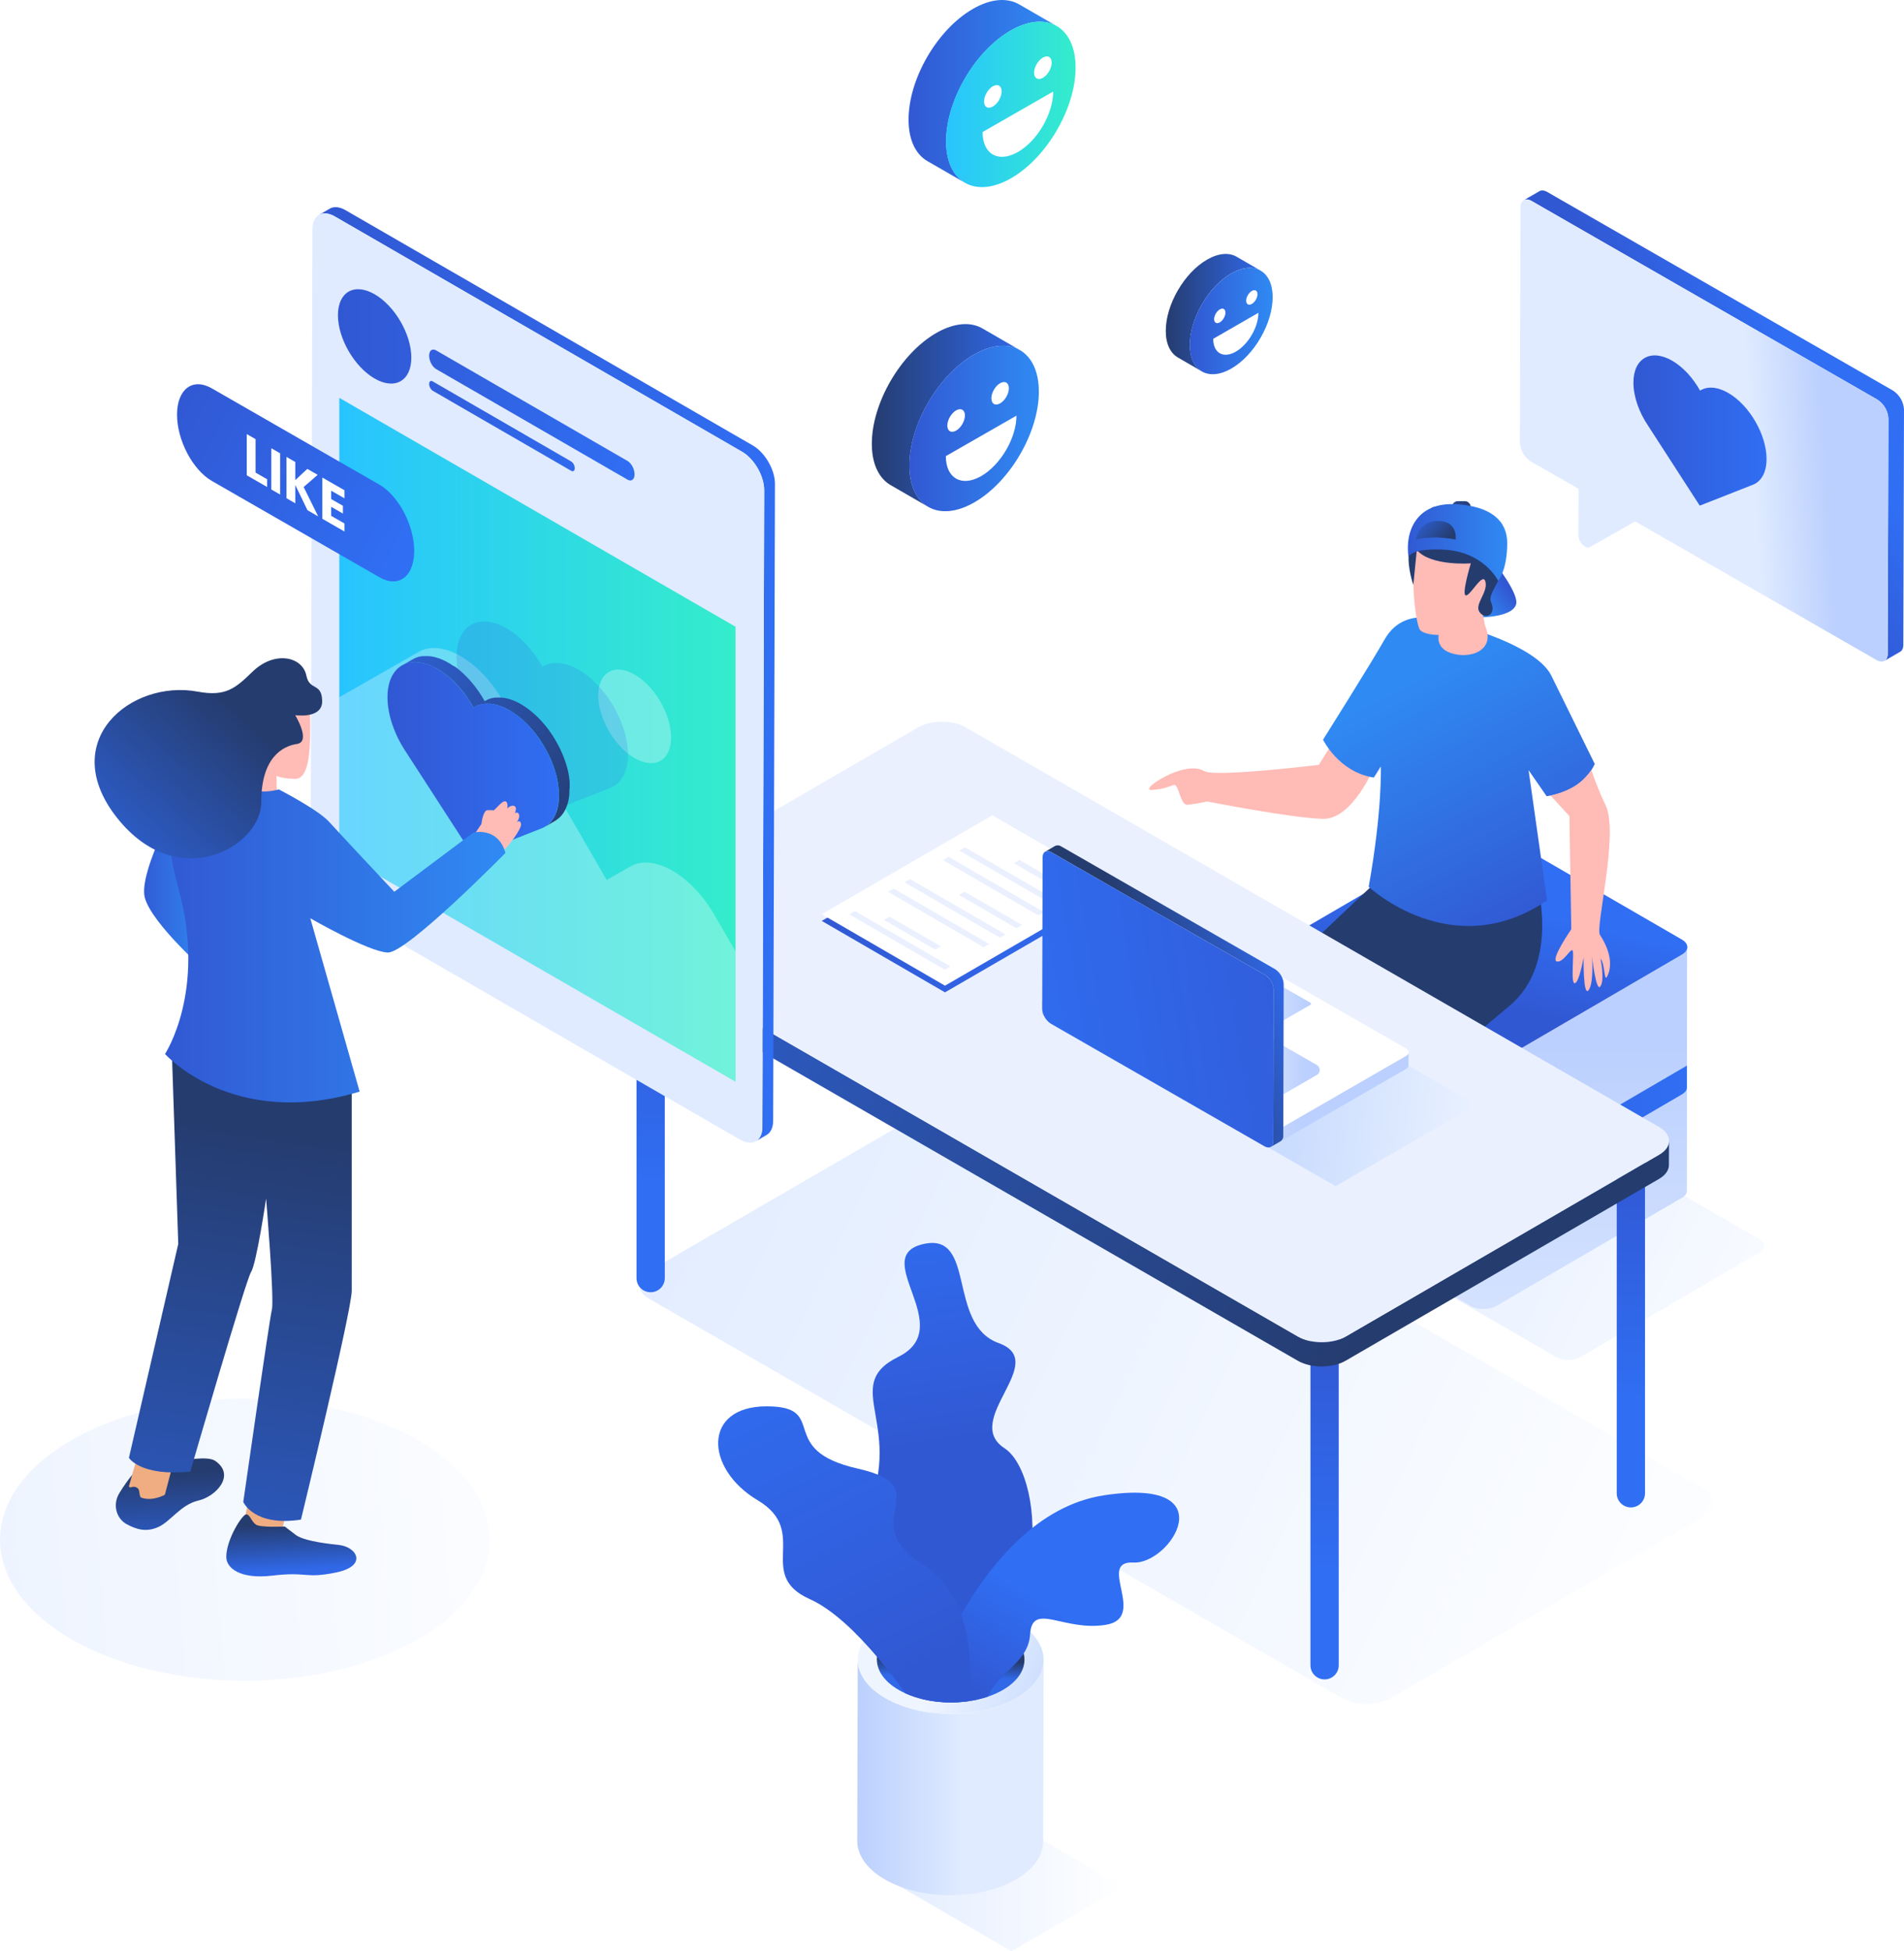 <?xml version="1.0" encoding="UTF-8"?>
<svg style="width: 100%; height: 100%;" viewBox="0 0 570 584" version="1.1" xmlns="http://www.w3.org/2000/svg" xmlns:xlink="http://www.w3.org/1999/xlink">
    <title>主图</title>
    <defs>
        <linearGradient x1="-18.305%" y1="28.981%" x2="135.418%" y2="76.285%" id="linearGradient-1">
            <stop stop-color="#E1ECFF" offset="0%"></stop>
            <stop stop-color="#FFFFFF" offset="100%"></stop>
        </linearGradient>
        <linearGradient x1="49.997%" y1="27.463%" x2="49.997%" y2="135.714%" id="linearGradient-2">
            <stop stop-color="#BBD0FE" offset="0%"></stop>
            <stop stop-color="#E0EBFF" offset="100%"></stop>
        </linearGradient>
        <linearGradient x1="-0.011%" y1="50.143%" x2="100.057%" y2="50.143%" id="linearGradient-3">
            <stop stop-color="#3158D3" offset="0%"></stop>
            <stop stop-color="#306EF3" offset="100%"></stop>
        </linearGradient>
        <linearGradient x1="41.975%" y1="69.635%" x2="56.782%" y2="33.408%" id="linearGradient-4">
            <stop stop-color="#3158D3" offset="0%"></stop>
            <stop stop-color="#306EF3" offset="100%"></stop>
        </linearGradient>
        <linearGradient x1="82.408%" y1="35.653%" x2="41.022%" y2="55.723%" id="linearGradient-5">
            <stop stop-color="#3158D3" offset="0%"></stop>
            <stop stop-color="#308AF3" offset="100%"></stop>
        </linearGradient>
        <linearGradient x1="53.803%" y1="27.107%" x2="-12.341%" y2="274.617%" id="linearGradient-6">
            <stop stop-color="#253C6F" offset="0%"></stop>
            <stop stop-color="#3068E8" offset="100%"></stop>
        </linearGradient>
        <linearGradient x1="9954.056%" y1="33.294%" x2="10070.067%" y2="266.756%" id="linearGradient-7">
            <stop stop-color="#253C6F" offset="0%"></stop>
            <stop stop-color="#3068E8" offset="100%"></stop>
        </linearGradient>
        <linearGradient x1="1458.662%" y1="42.335%" x2="1478.199%" y2="122.937%" id="linearGradient-8">
            <stop stop-color="#253C6F" offset="0%"></stop>
            <stop stop-color="#3068E8" offset="100%"></stop>
        </linearGradient>
        <linearGradient x1="67.126%" y1="92.791%" x2="35.5%" y2="17.216%" id="linearGradient-9">
            <stop stop-color="#3158D3" offset="0%"></stop>
            <stop stop-color="#308AF3" offset="100%"></stop>
        </linearGradient>
        <linearGradient x1="114.405%" y1="20.048%" x2="-174.938%" y2="154.621%" id="linearGradient-10">
            <stop stop-color="#253C6F" offset="0%"></stop>
            <stop stop-color="#3068E8" offset="100%"></stop>
        </linearGradient>
        <linearGradient x1="7171.6%" y1="51.345%" x2="7238.881%" y2="-23.658%" id="linearGradient-11">
            <stop stop-color="#253C6F" offset="0%"></stop>
            <stop stop-color="#3068E8" offset="100%"></stop>
        </linearGradient>
        <linearGradient x1="-0.004%" y1="49.992%" x2="100.015%" y2="49.992%" id="linearGradient-12">
            <stop stop-color="#3158D3" offset="0%"></stop>
            <stop stop-color="#308AF3" offset="100%"></stop>
        </linearGradient>
        <linearGradient x1="87.265%" y1="70.985%" x2="-25.587%" y2="22.856%" id="linearGradient-13">
            <stop stop-color="#253C6F" offset="0%"></stop>
            <stop stop-color="#3068E8" offset="100%"></stop>
        </linearGradient>
        <linearGradient x1="-6.413%" y1="34.4%" x2="109.186%" y2="66.366%" id="linearGradient-14">
            <stop stop-color="#E1ECFF" offset="0%"></stop>
            <stop stop-color="#FFFFFF" offset="100%"></stop>
        </linearGradient>
        <linearGradient x1="50.022%" y1="5.536%" x2="49.989%" y2="70.651%" id="linearGradient-15">
            <stop stop-color="#3158D3" offset="0%"></stop>
            <stop stop-color="#306EF3" offset="100%"></stop>
        </linearGradient>
        <linearGradient x1="50.022%" y1="5.536%" x2="49.989%" y2="70.645%" id="linearGradient-16">
            <stop stop-color="#3158D3" offset="0%"></stop>
            <stop stop-color="#306EF3" offset="100%"></stop>
        </linearGradient>
        <linearGradient x1="50.022%" y1="5.532%" x2="49.989%" y2="70.651%" id="linearGradient-17">
            <stop stop-color="#3158D3" offset="0%"></stop>
            <stop stop-color="#306EF3" offset="100%"></stop>
        </linearGradient>
        <linearGradient x1="50.022%" y1="5.532%" x2="49.989%" y2="70.651%" id="linearGradient-18">
            <stop stop-color="#3158D3" offset="0%"></stop>
            <stop stop-color="#306EF3" offset="100%"></stop>
        </linearGradient>
        <linearGradient x1="81.065%" y1="53.846%" x2="-24.425%" y2="28.189%" id="linearGradient-19">
            <stop stop-color="#253C6F" offset="0%"></stop>
            <stop stop-color="#3068E8" offset="100%"></stop>
        </linearGradient>
        <linearGradient x1="0%" y1="50%" x2="100%" y2="50%" id="linearGradient-20">
            <stop stop-color="#3158D3" offset="0%"></stop>
            <stop stop-color="#306EF3" offset="100%"></stop>
        </linearGradient>
        <linearGradient x1="40.338%" y1="49.363%" x2="111.097%" y2="54.025%" id="linearGradient-21">
            <stop stop-color="#CBDDFE" offset="0%"></stop>
            <stop stop-color="#EFF5FF" offset="100%"></stop>
        </linearGradient>
        <linearGradient x1="-0.008%" y1="50.032%" x2="100.033%" y2="50.032%" id="linearGradient-22">
            <stop stop-color="#BBD0FE" offset="0%"></stop>
            <stop stop-color="#E0EBFF" offset="30%"></stop>
            <stop stop-color="#BBD0FE" offset="71%"></stop>
        </linearGradient>
        <linearGradient x1="35.862%" y1="49.99%" x2="94.295%" y2="49.99%" id="linearGradient-23">
            <stop stop-color="#BBD0FE" offset="0%"></stop>
            <stop stop-color="#E0EBFF" offset="57%"></stop>
            <stop stop-color="#BBD0FE" offset="100%"></stop>
        </linearGradient>
        <linearGradient x1="-35.309%" y1="50.038%" x2="95.331%" y2="50.038%" id="linearGradient-24">
            <stop stop-color="#BBD0FE" offset="0%"></stop>
            <stop stop-color="#E0EBFF" offset="57%"></stop>
            <stop stop-color="#BBD0FE" offset="100%"></stop>
        </linearGradient>
        <linearGradient x1="44.878%" y1="52.267%" x2="93.31%" y2="29.887%" id="linearGradient-25">
            <stop stop-color="#253C6F" offset="0%"></stop>
            <stop stop-color="#3068E8" offset="100%"></stop>
        </linearGradient>
        <linearGradient x1="146.521%" y1="28.943%" x2="-25.935%" y2="66.568%" id="linearGradient-26">
            <stop stop-color="#3158D3" offset="0%"></stop>
            <stop stop-color="#306EF3" offset="100%"></stop>
        </linearGradient>
        <linearGradient x1="0%" y1="50%" x2="100%" y2="50%" id="linearGradient-27">
            <stop stop-color="#E1ECFF" offset="0%"></stop>
            <stop stop-color="#FFFFFF" offset="100%"></stop>
        </linearGradient>
        <linearGradient x1="9.25470619e-05%" y1="49.996%" x2="100%" y2="49.996%" id="linearGradient-28">
            <stop stop-color="#BBD0FE" offset="0%"></stop>
            <stop stop-color="#E0EBFF" offset="57%"></stop>
        </linearGradient>
        <linearGradient x1="34.584%" y1="104.044%" x2="50.277%" y2="48.945%" id="linearGradient-29">
            <stop stop-color="#CBDDFE" offset="0%"></stop>
            <stop stop-color="#EFF5FF" offset="100%"></stop>
        </linearGradient>
        <linearGradient x1="48.741%" y1="50.478%" x2="43.356%" y2="-10.209%" id="linearGradient-30">
            <stop stop-color="#3158D3" offset="0%"></stop>
            <stop stop-color="#306EF3" offset="100%"></stop>
        </linearGradient>
        <linearGradient x1="49.963%" y1="51.276%" x2="48.966%" y2="69.974%" id="linearGradient-31">
            <stop stop-color="#253C6F" offset="0%"></stop>
            <stop stop-color="#3068E8" offset="100%"></stop>
        </linearGradient>
        <linearGradient x1="15.105%" y1="92.59%" x2="43.503%" y2="58.517%" id="linearGradient-32">
            <stop stop-color="#3158D3" offset="0%"></stop>
            <stop stop-color="#306EF3" offset="100%"></stop>
        </linearGradient>
        <linearGradient x1="71.654%" y1="92.813%" x2="16.522%" y2="-27.398%" id="linearGradient-33">
            <stop stop-color="#3158D3" offset="0%"></stop>
            <stop stop-color="#306EF3" offset="100%"></stop>
        </linearGradient>
        <linearGradient x1="-9.59997954e-14%" y1="49.998%" x2="100%" y2="49.998%" id="linearGradient-34">
            <stop stop-color="#3158D3" offset="0%"></stop>
            <stop stop-color="#306EF3" offset="100%"></stop>
        </linearGradient>
        <linearGradient x1="81.407%" y1="-103.052%" x2="62.213%" y2="-9.518%" id="linearGradient-35">
            <stop stop-color="#BBD0FE" offset="0%"></stop>
            <stop stop-color="#E0EBFF" offset="39%"></stop>
        </linearGradient>
        <linearGradient x1="0%" y1="50%" x2="100%" y2="50%" id="linearGradient-36">
            <stop stop-color="#28C4FF" offset="0%"></stop>
            <stop stop-color="#34EDCB" offset="100%"></stop>
        </linearGradient>
        <linearGradient x1="-5.90335641e-14%" y1="50.003%" x2="100%" y2="50.003%" id="linearGradient-37">
            <stop stop-color="#3158D3" offset="0%"></stop>
            <stop stop-color="#306EF3" offset="100%"></stop>
        </linearGradient>
        <linearGradient x1="0.009%" y1="50.007%" x2="100%" y2="50.007%" id="linearGradient-38">
            <stop stop-color="#3158D3" offset="0%"></stop>
            <stop stop-color="#306EF3" offset="100%"></stop>
        </linearGradient>
        <linearGradient x1="114.9%" y1="94.021%" x2="-28.339%" y2="-19.381%" id="linearGradient-39">
            <stop stop-color="#253C6F" offset="0%"></stop>
            <stop stop-color="#3068E8" offset="100%"></stop>
        </linearGradient>
        <linearGradient x1="0%" y1="50.009%" x2="100.009%" y2="50.009%" id="linearGradient-40">
            <stop stop-color="#3158D3" offset="0%"></stop>
            <stop stop-color="#306EF3" offset="100%"></stop>
        </linearGradient>
        <linearGradient x1="-0.013%" y1="49.996%" x2="100%" y2="49.996%" id="linearGradient-41">
            <stop stop-color="#3158D3" offset="0%"></stop>
            <stop stop-color="#308AF3" offset="100%"></stop>
        </linearGradient>
        <linearGradient x1="-102.184%" y1="57.222%" x2="134.268%" y2="45.931%" id="linearGradient-42">
            <stop stop-color="#E1ECFF" offset="0%"></stop>
            <stop stop-color="#FFFFFF" offset="100%"></stop>
        </linearGradient>
        <linearGradient x1="48.45%" y1="26.562%" x2="56.941%" y2="142.795%" id="linearGradient-43">
            <stop stop-color="#253C6F" offset="0%"></stop>
            <stop stop-color="#3068E8" offset="100%"></stop>
        </linearGradient>
        <linearGradient x1="52.815%" y1="16.484%" x2="43.355%" y2="151.054%" id="linearGradient-44">
            <stop stop-color="#253C6F" offset="0%"></stop>
            <stop stop-color="#3068E8" offset="100%"></stop>
        </linearGradient>
        <linearGradient x1="45.964%" y1="15.069%" x2="53.03%" y2="84.934%" id="linearGradient-45">
            <stop stop-color="#253C6F" offset="0%"></stop>
            <stop stop-color="#3068E8" offset="100%"></stop>
        </linearGradient>
        <linearGradient x1="0.018%" y1="49.976%" x2="100%" y2="49.976%" id="linearGradient-46">
            <stop stop-color="#3158D3" offset="0%"></stop>
            <stop stop-color="#308AF3" offset="100%"></stop>
        </linearGradient>
        <linearGradient x1="67.643%" y1="25.598%" x2="4.122%" y2="91.42%" id="linearGradient-47">
            <stop stop-color="#253C6F" offset="0%"></stop>
            <stop stop-color="#3068E8" offset="100%"></stop>
        </linearGradient>
        <linearGradient x1="49.629%" y1="50.106%" x2="69.419%" y2="33.877%" id="linearGradient-48">
            <stop stop-color="#3158D3" offset="0%"></stop>
            <stop stop-color="#306EF3" offset="100%"></stop>
        </linearGradient>
        <linearGradient x1="82.192%" y1="47.374%" x2="31.478%" y2="51.507%" id="linearGradient-49">
            <stop stop-color="#BBD0FE" offset="0%"></stop>
            <stop stop-color="#E0EBFF" offset="39%"></stop>
        </linearGradient>
        <linearGradient x1="0%" y1="50.009%" x2="100.009%" y2="50.009%" id="linearGradient-50">
            <stop stop-color="#3158D3" offset="0%"></stop>
            <stop stop-color="#306EF3" offset="100%"></stop>
        </linearGradient>
        <linearGradient x1="-8.101%" y1="23.603%" x2="96.937%" y2="73.517%" id="linearGradient-51">
            <stop stop-color="#3158D3" offset="0%"></stop>
            <stop stop-color="#306EF3" offset="100%"></stop>
        </linearGradient>
        <linearGradient x1="-0.052%" y1="49.996%" x2="99.958%" y2="49.996%" id="linearGradient-52">
            <stop stop-color="#253C6F" offset="0%"></stop>
            <stop stop-color="#3068E8" offset="100%"></stop>
        </linearGradient>
        <linearGradient x1="0.001%" y1="49.999%" x2="99.964%" y2="49.999%" id="linearGradient-53">
            <stop stop-color="#3158D3" offset="0%"></stop>
            <stop stop-color="#308AF3" offset="100%"></stop>
        </linearGradient>
        <linearGradient x1="-0.052%" y1="49.987%" x2="99.948%" y2="49.987%" id="linearGradient-54">
            <stop stop-color="#3158D3" offset="0%"></stop>
            <stop stop-color="#308AF3" offset="100%"></stop>
        </linearGradient>
        <linearGradient x1="0.036%" y1="49.998%" x2="99.964%" y2="49.998%" id="linearGradient-55">
            <stop stop-color="#28C4FF" offset="0%"></stop>
            <stop stop-color="#34EDCB" offset="100%"></stop>
        </linearGradient>
        <linearGradient x1="0%" y1="50%" x2="100%" y2="50%" id="linearGradient-56">
            <stop stop-color="#253C6F" offset="0%"></stop>
            <stop stop-color="#3068E8" offset="100%"></stop>
        </linearGradient>
        <linearGradient x1="0.075%" y1="49.991%" x2="100.075%" y2="49.991%" id="linearGradient-57">
            <stop stop-color="#3158D3" offset="0%"></stop>
            <stop stop-color="#308AF3" offset="100%"></stop>
        </linearGradient>
    </defs>
    <g id="集合" stroke="none" stroke-width="1" fill="none" fill-rule="evenodd">
        <g id="登陆" transform="translate(-75, -245)">
            <rect fill="#F8F9FA" x="0" y="0" width="1440" height="1104"></rect>
            <rect id="矩形" fill="#FFFFFF" x="0" y="0" width="720" height="1104"></rect>
            <g id="编组" transform="translate(75, 245)">
                <g id="box_empty" transform="translate(383, 248)">
                    <path d="M143.459,122.753 C145.505,123.935 145.515,125.859 143.482,127.042 L90.169,158.11 C88.136,159.297 84.831,159.297 82.785,158.11 L29.123,127.042 C27.076,125.859 27.063,123.935 29.096,122.753 L82.408,91.685 C84.441,90.498 87.75,90.498 89.797,91.685 L143.459,122.753 Z" id="Path" fill="url(#linearGradient-1)"></path>
                    <path d="M122.133,35.633 C122.129,35.69 122.122,35.747 122.11,35.803 C122.11,35.849 122.11,35.895 122.077,35.941 C122.045,35.987 122.05,36.052 122.032,36.107 L121.977,36.236 C121.949,36.296 121.926,36.351 121.894,36.406 C121.862,36.461 121.848,36.489 121.82,36.53 C121.793,36.572 121.742,36.655 121.697,36.719 C121.651,36.783 121.605,36.839 121.55,36.899 L121.518,36.94 C121.444,37.018 121.366,37.092 121.288,37.165 L121.118,37.303 C121.07,37.346 121.019,37.386 120.967,37.423 C120.907,37.469 120.838,37.511 120.774,37.552 C120.71,37.593 120.641,37.644 120.568,37.685 L65.135,69.991 C64.969,70.083 64.8,70.171 64.621,70.249 L64.469,70.318 L64.042,70.479 L63.886,70.534 L63.606,70.612 C63.533,70.612 63.464,70.654 63.391,70.668 C63.317,70.681 63.193,70.714 63.092,70.732 L62.886,70.774 C62.684,70.81 62.477,70.838 62.271,70.861 L62.078,70.861 L61.711,70.884 L61.179,70.884 L60.926,70.884 L60.656,70.884 L60.403,70.861 C60.311,70.861 60.22,70.861 60.132,70.833 L59.889,70.797 L59.6,70.751 L59.375,70.705 L59.04,70.622 L58.852,70.571 C58.655,70.511 58.457,70.447 58.269,70.373 L57.998,70.254 L57.856,70.194 C57.718,70.129 57.585,70.06 57.457,69.987 L1.661,37.69 C0.743,37.147 0.197,36.452 0.083,35.748 C0.076,35.645 0.076,35.542 0.083,35.44 L0,108.358 C0,109.172 0.532,109.987 1.602,110.603 L57.365,142.909 C57.494,142.983 57.627,143.052 57.764,143.116 L57.902,143.176 L58.15,143.282 L58.177,143.282 C58.366,143.356 58.563,143.42 58.76,143.475 L58.806,143.475 L58.948,143.508 C59.058,143.54 59.169,143.567 59.283,143.59 L59.375,143.59 L59.508,143.613 L59.797,143.664 L59.912,143.664 C59.955,143.662 59.998,143.662 60.041,143.664 L60.311,143.692 L60.44,143.692 L60.564,143.692 L60.835,143.692 L60.977,143.692 L61.619,143.692 C61.743,143.692 61.862,143.692 61.986,143.664 L62.133,143.664 L62.179,143.664 C62.386,143.641 62.592,143.613 62.794,143.577 L62.826,143.577 L63.001,143.54 L63.299,143.475 L63.515,143.42 C63.606,143.392 63.703,143.369 63.795,143.337 L63.854,143.337 L63.951,143.3 C64.097,143.25 64.235,143.195 64.377,143.135 L64.529,143.07 C64.708,142.992 64.878,142.905 65.043,142.813 L120.476,110.507 L120.54,110.47 L120.682,110.373 C120.747,110.332 120.815,110.291 120.875,110.245 L121.027,110.125 L121.196,109.987 L121.228,109.959 L121.426,109.761 L121.458,109.72 L121.563,109.596 C121.579,109.578 121.593,109.56 121.605,109.54 C121.649,109.478 121.691,109.414 121.729,109.347 C121.75,109.323 121.768,109.297 121.784,109.269 C121.785,109.255 121.785,109.241 121.784,109.228 C121.814,109.173 121.84,109.116 121.862,109.057 C121.88,109.026 121.897,108.994 121.912,108.961 L121.912,108.924 C121.93,108.871 121.946,108.817 121.958,108.763 C121.958,108.726 121.981,108.689 121.99,108.652 L121.99,108.625 C121.994,108.568 121.994,108.511 121.99,108.454 C121.99,108.413 121.99,108.376 121.99,108.339 C121.993,108.324 121.993,108.309 121.99,108.293 L122.064,35.375 C122.146,35.527 122.137,35.578 122.133,35.633 Z" id="Path" fill="url(#linearGradient-2)"></path>
                    <path d="M65.254,104.036 C65.08,104.137 64.901,104.228 64.717,104.308 L64.556,104.382 C64.41,104.441 64.263,104.497 64.097,104.547 L63.996,104.589 L63.937,104.589 L63.643,104.672 L63.418,104.731 L63.106,104.8 L62.923,104.837 L62.89,104.837 C62.675,104.874 62.459,104.906 62.243,104.929 L62.193,104.929 L62.041,104.929 L61.656,104.957 L60.991,104.957 L60.844,104.957 L60.559,104.957 L60.431,104.957 L60.293,104.957 L60.008,104.925 L59.875,104.925 L59.756,104.925 L59.453,104.874 L59.311,104.851 L59.219,104.851 L58.866,104.764 L58.719,104.727 L58.668,104.727 C58.462,104.667 58.255,104.598 58.058,104.52 L58.026,104.52 C57.939,104.487 57.856,104.446 57.769,104.409 L57.622,104.345 C57.481,104.274 57.344,104.201 57.209,104.124 L0,70.912 L0,77.354 C0,78.164 0.532,78.979 1.602,79.6 L57.365,111.924 C57.494,111.998 57.627,112.067 57.764,112.131 L57.902,112.196 L58.15,112.302 L58.177,112.302 C58.366,112.375 58.563,112.44 58.76,112.5 L58.806,112.5 L58.948,112.536 L59.283,112.619 L59.375,112.642 L59.508,112.642 L59.797,112.693 L59.912,112.693 L60.041,112.693 L60.311,112.725 L60.44,112.725 L60.578,112.725 L60.848,112.725 L61.546,112.725 L61.633,112.725 L62,112.702 L62.147,112.702 L62.193,112.702 C62.399,112.702 62.606,112.656 62.808,112.619 L62.84,112.619 L63.014,112.582 L63.313,112.518 L63.528,112.458 L63.808,112.38 L63.868,112.38 L63.964,112.343 C64.111,112.292 64.249,112.242 64.391,112.182 L64.543,112.118 C64.722,112.035 64.891,111.952 65.057,111.855 L120.49,79.554 L120.554,79.513 C120.604,79.485 120.646,79.453 120.696,79.421 C120.747,79.388 120.829,79.333 120.889,79.287 C120.941,79.25 120.992,79.21 121.04,79.168 L121.21,79.029 L121.242,79.002 L121.44,78.804 L121.472,78.763 L121.577,78.638 C121.592,78.621 121.606,78.603 121.619,78.583 C121.664,78.523 121.705,78.46 121.742,78.394 L121.798,78.316 C121.799,78.302 121.799,78.288 121.798,78.275 C121.826,78.219 121.852,78.163 121.876,78.104 C121.895,78.072 121.912,78.038 121.926,78.003 C121.926,78.003 121.926,77.98 121.926,77.971 C121.926,77.962 121.958,77.861 121.972,77.81 C121.986,77.759 121.995,77.736 122.004,77.699 L122.004,77.755 C122.007,77.698 122.007,77.641 122.004,77.584 C122.004,77.548 122.004,77.511 122.004,77.474 C122.007,77.457 122.007,77.44 122.004,77.423 L122.004,70.925 L65.254,104.036 Z" id="Path" fill="url(#linearGradient-3)"></path>
                    <path d="M120.545,33.226 C122.669,34.459 122.679,36.448 120.545,37.685 L65.112,69.991 C63.001,71.22 59.559,71.22 57.434,69.991 L1.661,37.69 C-0.464,36.457 -0.477,34.469 1.634,33.226 L57.067,0.925 C59.182,-0.308 62.62,-0.308 64.749,0.925 L120.545,33.226 Z" id="Path" fill="url(#linearGradient-4)"></path>
                </g>
                <g id="man2" transform="translate(344, 150)">
                    <path d="M103.589,18.61 C103.589,18.61 110.791,27.68 109.87,30.895 C108.948,34.11 102.037,35.061 95.24,34.758 C88.444,34.455 83.375,23.088 83.375,23.088 L103.589,18.61 Z" id="Path" fill="url(#linearGradient-5)"></path>
                    <path d="M56.378,70.002 L50.817,78.912 C50.817,78.912 19.604,82.701 16.507,80.786 C10.651,77.167 -3.37,86.701 0.744,86.421 C4.859,86.141 5.569,85.461 7.352,84.938 C9.024,84.446 9.195,91.032 11.499,90.858 C13.487,90.642 15.461,90.31 17.411,89.866 C17.411,89.866 42.679,94.853 52.075,95.069 C61.032,95.276 67.534,79.252 67.534,79.252 L56.378,70.002 Z" id="Path" fill="#FFBBB6"></path>
                    <path d="M66.538,240.736 C66.538,240.736 66.856,248.144 66.11,250.101 C65.363,252.057 64.046,255.387 62.147,261.123 C60.249,266.86 57.111,270.488 51.139,268.407 C45.168,266.327 52.393,254.978 53.061,251.736 C53.729,248.493 54.337,239.198 54.337,239.198 L66.538,240.736 Z" id="Path" fill="url(#linearGradient-6)"></path>
                    <path d="M33.856,226.958 C33.856,226.958 36.16,235.629 34.455,236.86 C32.75,238.091 25.543,239.446 20.134,245.219 C15.987,249.619 11.227,251.966 7.375,246.964 C3.523,241.963 16.314,235.023 18.65,232.672 C20.986,230.32 25.764,224.203 25.764,224.203 L33.856,226.958 Z" id="Path" fill="url(#linearGradient-7)"></path>
                    <path d="M115.915,113.256 C115.915,113.256 123.343,138.319 107.783,151.132 C92.222,163.946 78.56,177.178 78.56,177.178 L68.05,241.724 L52.494,240.3 C52.494,240.3 53.803,174.133 54.337,169.471 C54.872,164.81 73.34,150.93 73.34,150.93 C73.34,150.93 49.596,167.464 48.794,170.22 C47.992,172.975 35.081,229.039 35.081,229.039 L21.719,226.954 C21.719,226.954 21.442,163.501 24.861,156.924 C28.28,150.347 77.146,105.444 77.146,105.444 L115.915,113.256 Z" id="Path" fill="url(#linearGradient-8)"></path>
                    <path d="M69.372,79.399 C69.372,79.399 69.893,92.19 65.746,115.415 C65.746,115.415 90.78,138.838 119.136,119.47 L113.607,80.483 L119.007,88.29 C119.007,88.29 129.457,87.294 133.42,78.646 L120.426,52.219 C115.358,41.899 86.633,35.075 82.97,34.813 C79.307,34.551 73.892,35.313 70.423,41.523 C66.953,47.732 52.084,71.375 52.084,71.375 C52.084,71.375 56.775,81.107 67.29,82.71 L69.372,79.399 Z" id="Path" fill="url(#linearGradient-9)"></path>
                    <path d="M132.393,80.483 C133.614,84.064 135.04,87.572 136.664,90.991 C140.728,99.322 133.54,127.558 134.964,129.753 C139.525,136.776 137.807,141.102 137.023,142.434 C136.24,143.766 136.429,138.218 135.134,136.89 C135.134,136.89 136.47,143.15 135.134,145.18 C133.798,147.21 132.6,136.22 132.6,136.22 C132.6,136.22 133.213,144.308 131.554,146.365 C129.895,148.423 130.084,136.541 130.084,136.541 C130.084,136.541 128.794,144.064 127.448,144.262 C126.103,144.459 127.338,135.228 126.785,134.461 C126.232,133.694 123.924,138.3 122.025,137.731 C120.127,137.161 126.393,128.132 126.393,128.132 L125.827,94.229 L120.182,88.093 C122.605,87.582 124.936,86.705 127.094,85.493 C130.043,83.904 132.393,80.483 132.393,80.483 Z" id="Path" fill="#FFBBB6"></path>
                    <path d="M86.697,40.035 C86.697,40.035 85.716,43.888 90.315,45.44 C96.106,47.397 103.783,44.71 100.613,37.334 L99.613,32.411 C99.613,32.411 102.737,27.4 102.378,18.995 C102.018,10.591 86.297,2.622 81.703,10.127 C77.109,17.631 79.781,36.944 81.099,38.51 C82.417,40.076 86.697,40.035 86.697,40.035 Z" id="Path" fill="#FFBBB6"></path>
                    <rect id="Rectangle" fill="url(#linearGradient-10)" x="90.743" y="0" width="5.534" height="3.293" rx="1.646"></rect>
                    <path d="M96.318,18.605 C96.318,18.605 84.338,19.524 80.145,14.596 L79.108,25.044 C79.108,25.044 77.187,19.717 77.795,15.225 L84.753,1.846 C84.753,1.846 102.396,-1.598 105.732,9.273 C109.497,21.54 100.788,26.725 102.396,30.266 C104.004,33.807 100.839,35.607 99.009,33.302 C97.18,30.996 101.447,27.469 100.714,24.19 C99.982,20.911 96.328,28.199 94.867,28.199 C93.406,28.199 96.318,18.605 96.318,18.605 Z" id="Path" fill="url(#linearGradient-11)"></path>
                    <path d="M77.675,16.713 C77.675,16.713 78.173,14.054 87.923,14.476 C100.249,15.009 104.511,23.822 104.511,23.822 C104.511,23.822 107.216,20.745 107.216,12.524 C107.216,5.865 102.336,1.479 91.812,0.905 C79.97,0.257 76.519,9.199 77.675,16.713 Z" id="Path" fill="url(#linearGradient-12)"></path>
                    <path d="M79.841,11.5 C79.841,11.5 80.611,5.75 86.601,5.902 C92.591,6.053 91.78,11.5 91.78,11.5 C91.78,11.5 85.601,10.053 79.841,11.5 Z" id="Path" fill="url(#linearGradient-13)"></path>
                </g>
                <g id="table" transform="translate(178, 216)">
                    <path d="M332.002,229.579 C335.983,231.876 336.001,235.587 332.048,237.879 L238.24,292.278 C234.287,294.574 227.857,294.574 223.876,292.278 L16.379,172.723 C12.403,170.426 12.38,166.715 16.333,164.419 L110.146,110.015 C114.099,107.719 120.528,107.719 124.505,110.015 L332.002,229.579 Z" id="Path" fill="url(#linearGradient-14)"></path>
                    <path d="M12.555,60.25 L21.018,60.25 L21.018,166.527 C21.018,168.861 19.123,170.752 16.784,170.752 L16.784,170.752 C14.446,170.752 12.55,168.861 12.55,166.527 L12.55,60.25 L12.555,60.25 Z" id="Path" fill="url(#linearGradient-15)"></path>
                    <path d="M214.313,176.112 L222.776,176.112 L222.776,282.398 C222.776,284.732 220.881,286.624 218.542,286.624 L218.542,286.624 C216.204,286.624 214.308,284.732 214.308,282.398 L214.308,176.112 L214.313,176.112 Z" id="Path" fill="url(#linearGradient-16)"></path>
                    <path d="M104.246,8.786 L112.709,8.786 L112.709,115.063 C112.709,117.397 110.813,119.288 108.475,119.288 L108.475,119.288 C106.137,119.288 104.241,117.397 104.241,115.063 L104.241,8.786 L104.246,8.786 Z" id="Path" fill="url(#linearGradient-17)"></path>
                    <path d="M306.003,124.648 L314.467,124.648 L314.467,230.925 C314.467,233.259 312.571,235.15 310.233,235.15 L310.233,235.15 C307.895,235.15 305.999,233.259 305.999,230.925 L305.999,124.648 L306.003,124.648 Z" id="Path" fill="url(#linearGradient-18)"></path>
                    <path d="M318.706,129.581 L224.893,183.989 C220.94,186.286 214.511,186.286 210.534,183.989 L3.033,64.43 C1.036,63.277 0.037,61.762 0.037,60.25 L0,67.507 C0,69.018 0.994,70.53 2.991,71.682 L210.493,191.242 C214.469,193.538 220.899,193.538 224.852,191.242 L318.664,136.833 C320.629,135.694 321.61,134.206 321.614,132.7 L321.656,125.443 C321.651,126.949 320.652,128.442 318.706,129.581 Z" id="Path" fill="url(#linearGradient-19)"></path>
                    <path d="M318.66,121.277 C322.636,123.574 322.659,127.289 318.706,129.581 L224.893,183.989 C220.94,186.286 214.511,186.286 210.534,183.989 L3.033,64.43 C-0.943,62.134 -0.962,58.422 2.991,56.131 L96.804,1.722 C100.757,-0.574 107.182,-0.574 111.158,1.722 L318.66,121.277 Z" id="Path" fill="#EAF0FE"></path>
                </g>
                <g id="paper2" transform="translate(246, 246)">
                    <polygon id="Path" fill="url(#linearGradient-20)" points="51.099 0 88 21.387 36.901 51 0 29.613"></polygon>
                    <polygon id="Path" fill="#EAF0FE" points="9.948 28.671 38.524 45.234 36.836 46.214 8.26 29.65"></polygon>
                    <polygon id="Path" fill="#EAF0FE" points="21.556 21.944 50.137 38.508 48.444 39.487 19.868 22.924"></polygon>
                    <polygon id="Path" fill="#EAF0FE" points="26.458 19.103 55.039 35.662 53.351 36.641 24.77 20.082"></polygon>
                    <polygon id="Path" fill="#EAF0FE" points="42.77 22.868 59.946 32.821 58.258 33.8 41.082 23.847"></polygon>
                    <polygon id="Path" fill="#EAF0FE" points="37.969 12.432 66.55 28.991 64.862 29.971 36.281 13.407"></polygon>
                    <polygon id="Path" fill="#EAF0FE" points="42.876 9.586 71.457 26.15 69.769 27.129 41.188 10.566"></polygon>
                    <polygon id="Path" fill="#EAF0FE" points="59.188 13.356 76.364 23.309 74.671 24.284 57.5 14.335"></polygon>
                    <polygon id="Path" fill="#EAF0FE" points="20.326 30.337 35.652 39.218 33.964 40.197 18.638 31.317"></polygon>
                </g>
                <g id="paper1" transform="translate(246, 244)">
                    <polygon id="Path" fill="#FFFFFF" points="51.097 0 88 21.384 36.903 51 0 29.616"></polygon>
                    <polygon id="Path" fill="#EAF0FE" points="9.944 28.673 38.522 45.238 36.834 46.218 8.256 29.653"></polygon>
                    <polygon id="Path" fill="#EAF0FE" points="21.553 21.946 50.135 38.511 48.447 39.486 19.864 22.926"></polygon>
                    <polygon id="Path" fill="#EAF0FE" points="26.46 19.105 55.038 35.665 53.349 36.645 24.772 20.08"></polygon>
                    <polygon id="Path" fill="#EAF0FE" points="42.772 22.87 59.945 32.824 58.257 33.803 41.084 23.85"></polygon>
                    <polygon id="Path" fill="#EAF0FE" points="37.971 12.433 66.549 28.994 64.861 29.973 36.283 13.408"></polygon>
                    <polygon id="Path" fill="#EAF0FE" points="42.874 9.587 71.456 26.152 69.768 27.132 41.186 10.567"></polygon>
                    <polygon id="Path" fill="#EAF0FE" points="59.186 13.357 76.363 23.306 74.675 24.286 57.498 14.337"></polygon>
                    <polygon id="Path" fill="#EAF0FE" points="20.322 30.34 35.65 39.221 33.961 40.201 18.634 31.32"></polygon>
                </g>
                <g id="laptop" transform="translate(312, 253)">
                    <polygon id="Path" fill="url(#linearGradient-21)" points="130 77.656 87.855 102 41.518 75.413 83.668 51.069"></polygon>
                    <path d="M109.675,62.185 C109.673,62.194 109.673,62.204 109.675,62.213 C109.64,62.301 109.597,62.385 109.546,62.465 L109.514,62.511 C109.449,62.597 109.376,62.677 109.297,62.75 C109.236,62.799 109.173,62.845 109.107,62.887 C109.052,62.929 109.001,62.97 108.937,63.011 L70.622,85.13 C70.36,85.274 70.079,85.382 69.787,85.451 L69.658,85.483 C69.354,85.549 69.045,85.585 68.734,85.589 L68.702,85.589 C68.368,85.589 68.035,85.552 67.71,85.479 L67.673,85.479 C67.361,85.408 67.061,85.294 66.782,85.139 L0.822,47.293 C0.366,47.09 0.055,46.658 0.009,46.164 L0.009,50.068 C0.056,50.56 0.364,50.989 0.817,51.192 L66.763,89.034 C66.89,89.105 67.021,89.168 67.156,89.222 C67.263,89.262 67.374,89.299 67.488,89.333 L67.65,89.374 L67.687,89.374 L67.774,89.374 L68.042,89.42 L68.31,89.452 L68.31,89.438 L68.31,89.438 L68.31,89.466 L68.578,89.466 L68.859,89.466 L69.164,89.466 C69.279,89.466 69.399,89.438 69.51,89.42 L69.658,89.383 L69.792,89.351 L70.027,89.291 C70.236,89.226 70.437,89.138 70.627,89.03 L108.941,66.906 L108.973,66.906 C109.024,66.874 109.066,66.838 109.112,66.805 C109.158,66.773 109.246,66.714 109.301,66.668 L109.301,66.668 C109.361,66.611 109.417,66.55 109.467,66.484 L109.5,66.443 L109.527,66.397 L109.578,66.324 C109.607,66.274 109.632,66.222 109.652,66.168 C109.652,66.16 109.652,66.152 109.652,66.145 C109.653,66.134 109.653,66.123 109.652,66.113 C109.663,66.081 109.673,66.049 109.68,66.016 C109.686,65.964 109.686,65.912 109.68,65.86 L109.68,65.86 L109.68,61.956 C109.687,62.032 109.685,62.109 109.675,62.185 L109.675,62.185 Z" id="Path" fill="url(#linearGradient-22)"></path>
                    <path d="M108.913,60.786 C109.984,61.401 109.989,62.396 108.913,63.011 L70.599,85.13 C69.386,85.744 67.949,85.744 66.736,85.13 L0.822,47.293 C-0.254,46.673 -0.263,45.678 0.822,45.063 L39.136,22.94 C40.353,22.327 41.791,22.327 43.009,22.94 L108.913,60.786 Z" id="Path" fill="#FFFFFF"></path>
                    <path d="M31.722,36.745 C30.595,36.094 29.203,36.094 28.075,36.745 L12.33,45.852 C11.494,46.311 11.499,47.118 12.33,47.605 L64.215,77.376 C65.167,77.855 66.292,77.855 67.243,77.376 L82.237,68.719 C82.769,68.412 83.097,67.846 83.097,67.234 C83.097,66.623 82.769,66.057 82.237,65.75 L31.722,36.745 Z" id="Path" fill="url(#linearGradient-23)"></path>
                    <path d="M80.279,47.091 C80.593,47.27 80.593,47.55 80.279,47.738 L69.136,54.161 C68.782,54.34 68.364,54.34 68.01,54.161 L48.82,43.15 C48.679,43.105 48.583,42.974 48.583,42.826 C48.583,42.678 48.679,42.548 48.82,42.503 L59.964,36.08 C60.318,35.901 60.736,35.901 61.09,36.08 L80.279,47.091 Z" id="Path" fill="url(#linearGradient-24)"></path>
                    <path d="M69.704,37.052 L5.733,0.348 C5.196,-0.038 4.491,-0.108 3.887,0.165 L0.9,1.894 C1.362,1.619 2.031,1.656 2.747,2.073 L66.713,38.777 C68.25,39.771 69.218,41.435 69.316,43.255 L69.187,88.603 C69.248,89.252 68.958,89.884 68.425,90.264 L71.412,88.539 C71.95,88.163 72.241,87.528 72.173,86.878 L72.303,41.53 C72.206,39.711 71.24,38.046 69.704,37.052 L69.704,37.052 Z" id="Path" fill="url(#linearGradient-25)"></path>
                    <path d="M66.713,38.777 C68.25,39.771 69.218,41.435 69.316,43.255 L69.187,88.603 C69.187,90.25 68.01,90.897 66.569,90.085 L2.599,53.381 C1.063,52.387 0.097,50.723 0,48.903 L0.129,3.555 C0.129,1.908 1.306,1.261 2.747,2.073 L66.713,38.777 Z" id="Path" fill="url(#linearGradient-26)"></path>
                </g>
                <g id="plant" transform="translate(215, 372)">
                    <polygon id="Path" fill="url(#linearGradient-27)" points="121.171 192.661 80.848 169.262 47.517 188.601 87.84 212"></polygon>
                    <path d="M97.438,124.817 L97.287,179.093 C97.287,183.213 94.578,187.323 89.198,190.465 C78.37,196.79 60.738,196.79 49.849,190.465 C44.364,187.282 41.623,183.084 41.637,178.932 L41.788,124.656 C41.788,128.808 44.515,133.011 50.001,136.189 C60.903,142.519 78.521,142.519 89.354,136.189 C94.734,133.043 97.424,128.933 97.438,124.817 Z" id="Path" fill="url(#linearGradient-28)"></path>
                    <ellipse id="Oval" fill="url(#linearGradient-29)" transform="translate(69.601, 124.715) rotate(-89.84) translate(-69.601, -124.715) " cx="69.601" cy="124.715" rx="16.197" ry="27.827"></ellipse>
                    <path d="M63.056,122.871 C63.056,122.871 29.491,111.628 43.317,83.219 C57.143,54.81 35.972,42.972 53.916,34.096 C71.86,25.22 45.048,4.211 61.261,0.364 C77.474,-3.484 68.344,24.33 83.947,29.954 C99.55,35.577 72.76,52.97 85.714,61.435 C98.668,69.9 100.431,123.466 63.056,122.871 Z" id="Path" fill="url(#linearGradient-30)"></path>
                    <path d="M85.283,133.749 C83.826,134.587 82.288,135.274 80.692,135.797 C78.798,136.428 76.849,136.882 74.872,137.153 C70.337,137.789 65.724,137.587 61.261,136.558 L61.261,136.558 C59.462,136.139 57.707,135.544 56.023,134.782 C55.339,134.474 54.671,134.13 54.022,133.753 C49.344,131.041 47.182,127.419 47.54,123.867 C47.834,120.845 49.964,117.87 53.921,115.563 C58.934,112.634 65.778,111.411 72.333,111.9 C72.563,111.9 72.792,111.937 73.022,111.96 C77.465,112.366 81.744,113.57 85.168,115.563 C88.703,117.611 90.8,120.176 91.461,122.843 C92.439,126.709 90.383,130.773 85.283,133.749 Z" id="Path" fill="url(#linearGradient-31)"></path>
                    <path d="M124.301,95.647 C113.115,95.057 128.717,112.218 116.039,114.29 C103.36,116.361 93.954,107.185 93.367,117.252 C93.24,119.251 92.582,121.181 91.461,122.838 C88.542,127.336 83.079,130.436 80.697,135.797 C78.802,136.428 76.854,136.882 74.876,137.153 C70.341,137.789 65.729,137.587 61.266,136.558 L61.266,136.558 C64.166,128.001 67.878,119.743 72.352,111.9 C72.489,111.656 72.632,111.411 72.774,111.167 C81.661,95.781 95.786,78.541 115.465,75.529 C152.271,69.919 135.488,96.242 124.301,95.647 Z" id="Path" fill="url(#linearGradient-32)"></path>
                    <path d="M74.895,137.153 C70.359,137.789 65.747,137.587 61.284,136.558 L61.284,136.558 C59.485,136.139 57.73,135.544 56.046,134.782 C53.678,131.479 50.781,127.655 47.563,123.867 C41.485,116.698 34.283,109.676 27.434,106.599 C10.941,99.218 27.728,86.481 11.827,77.01 C-4.075,67.538 -4.662,48.896 14.475,48.896 C33.613,48.896 16.835,61.915 41.793,67.538 C66.751,73.162 40.388,83.224 61.279,96.247 C67.146,99.905 70.699,105.298 72.755,111.167 C72.847,111.43 72.934,111.693 73.022,111.96 C75.969,120.85 75.643,130.686 74.895,137.153 Z" id="Path" fill="url(#linearGradient-33)"></path>
                </g>
                <g id="dialog_instagram" transform="translate(93, 62)">
                    <path d="M132.346,71.31 L10.458,0.915 C8.613,-0.155 6.926,-0.257 5.713,0.454 L2.485,2.331 C3.698,1.625 5.377,1.722 7.235,2.792 L129.123,73.183 C132.812,75.314 135.786,80.471 135.772,84.714 L135.233,275.264 C135.233,277.372 134.486,278.853 133.287,279.549 L136.515,277.672 C137.709,276.975 138.456,275.495 138.46,273.392 L139,82.842 C139.014,78.593 136.035,73.437 132.346,71.31 Z" id="Path" fill="url(#linearGradient-34)"></path>
                    <path d="M129.123,73.183 C132.812,75.314 135.786,80.471 135.772,84.714 L135.233,275.264 C135.233,279.503 132.226,281.214 128.537,279.083 L6.649,208.679 C2.96,206.552 -0.014,201.391 0,197.148 L0.54,6.598 C0.54,2.359 3.546,0.652 7.235,2.778 L129.123,73.183 Z" id="Path" fill="url(#linearGradient-35)"></path>
                    <polygon id="Path" fill="url(#linearGradient-36)" points="127.196 125.576 127.196 261.731 8.577 193.227 8.577 57.067"></polygon>
                    <path d="M30.142,45.029 C30.142,51.993 25.222,54.798 19.154,51.292 C13.086,47.787 8.166,39.3 8.166,32.335 C8.166,25.37 13.086,22.566 19.154,26.067 C25.222,29.568 30.142,38.064 30.142,45.029 Z M96.966,79.968 L96.966,79.968 C96.966,78.423 96.043,76.633 94.868,75.964 L37.562,42.865 C36.404,42.197 35.468,42.907 35.468,44.452 L35.468,44.452 C35.468,45.997 36.39,47.787 37.562,48.456 L94.868,81.555 C96.025,82.219 96.966,81.513 96.966,79.968 L96.966,79.968 Z M79.07,78.123 L79.07,78.123 C79.057,77.327 78.667,76.584 78.019,76.121 L36.52,52.136 C35.939,51.804 35.473,52.159 35.473,52.93 L35.473,52.93 C35.483,53.726 35.872,54.469 36.52,54.932 L78.019,78.916 C78.6,79.248 79.07,78.893 79.07,78.118 L79.07,78.123 Z" id="Shape" fill="url(#linearGradient-37)" fill-rule="nonzero"></path>
                    <path d="M127.191,222.728 L127.191,261.731 L8.577,193.227 L8.577,146.664 L32.342,133.108 C39.286,129.146 50.546,135.65 57.491,147.633 L88.629,201.359 L95.735,197.309 C102.679,193.352 113.939,199.855 120.883,211.834 L127.191,222.728 Z" id="Path" fill="#FFFFFF" opacity="0.3"></path>
                    <ellipse id="Oval" fill="#FFFFFF" opacity="0.3" transform="translate(97.002, 152.404) rotate(-30.31) translate(-97.002, -152.404) " cx="97.002" cy="152.404" rx="8.872" ry="15.368"></ellipse>
                </g>
                <g id="love" transform="translate(116, 186)">
                    <g id="Group" opacity="0.2" transform="translate(20.697, 0)" fill="url(#linearGradient-38)">
                        <path d="M36.505,14.428 C44.703,19.135 51.326,30.536 51.303,39.899 C51.303,45.286 49.069,48.818 45.635,49.956 L25.557,57.842 L5.59,26.976 C2.174,21.902 -0.014,15.846 0,10.46 C0.028,1.096 6.697,-2.68 14.895,2.023 C19.155,4.468 22.991,8.725 25.686,13.556 C28.4,11.836 32.245,11.983 36.505,14.428 Z" id="Path"></path>
                    </g>
                    <path d="M54.543,49.497 C54.543,49.456 54.543,49.41 54.543,49.369 L54.543,49.103 L54.543,48.781 C54.543,48.703 54.543,48.621 54.543,48.538 C54.543,48.456 54.543,48.346 54.543,48.254 C54.543,48.162 54.543,48.125 54.543,48.061 C54.543,47.928 54.516,47.795 54.502,47.662 L54.474,47.419 C54.474,47.391 54.474,47.364 54.474,47.341 C54.442,47.089 54.405,46.841 54.368,46.588 L54.368,46.588 L54.368,46.511 C54.331,46.29 54.294,46.052 54.253,45.845 C54.253,45.813 54.253,45.781 54.253,45.749 C54.253,45.643 54.207,45.538 54.188,45.432 C54.17,45.327 54.137,45.175 54.105,45.047 C54.105,44.992 54.082,44.937 54.068,44.882 L53.985,44.529 L53.916,44.23 L53.856,44.019 L53.745,43.602 C53.722,43.519 53.703,43.437 53.68,43.359 C53.657,43.281 53.63,43.207 53.611,43.129 C53.565,42.973 53.514,42.817 53.468,42.671 C53.445,42.593 53.422,42.515 53.394,42.437 C53.366,42.359 53.348,42.299 53.325,42.226 C53.27,42.051 53.21,41.877 53.145,41.702 C53.117,41.62 53.094,41.537 53.062,41.455 C53.03,41.372 53.02,41.349 53.002,41.294 C52.91,41.037 52.813,40.78 52.711,40.528 C52.683,40.455 52.66,40.381 52.628,40.308 C52.622,40.287 52.615,40.267 52.605,40.248 C52.448,39.858 52.282,39.468 52.111,39.083 C52.111,39.046 52.083,39.014 52.065,38.982 L52.005,38.858 C51.774,38.344 51.543,37.84 51.276,37.34 L51.248,37.284 L51.188,37.179 C50.92,36.665 50.643,36.156 50.352,35.656 L50.306,35.573 C50.006,35.059 49.692,34.555 49.383,34.059 L49.355,34.018 C49.032,33.527 48.695,33.045 48.349,32.573 L48.262,32.449 C47.925,31.99 47.578,31.531 47.228,31.118 L47.145,31.013 L47.094,30.953 C46.738,30.527 46.374,30.109 46.004,29.705 C45.972,29.669 45.944,29.632 45.912,29.6 L45.824,29.508 C45.548,29.215 45.266,28.921 44.984,28.636 L44.961,28.636 L44.832,28.513 L44.214,27.925 L44.131,27.847 C44.061,27.779 43.987,27.719 43.914,27.655 C43.84,27.59 43.627,27.398 43.48,27.274 L43.36,27.168 L43.12,26.971 L42.783,26.696 L42.658,26.595 L42.381,26.384 L42.081,26.154 L41.98,26.076 L41.62,25.824 L41.38,25.654 L41.324,25.613 C41.112,25.471 40.9,25.329 40.687,25.196 L40.687,25.196 L40.623,25.159 C40.438,25.04 40.249,24.925 40.059,24.815 L39.916,24.732 L39.455,24.466 L39.279,24.374 L39.035,24.251 L38.85,24.154 L38.55,24.017 L38.338,23.916 L38.25,23.874 L37.655,23.627 L37.632,23.627 C37.442,23.549 37.253,23.48 37.064,23.411 L36.981,23.383 L36.759,23.315 L36.464,23.218 L36.312,23.177 L36.053,23.104 L35.859,23.053 L35.642,23.003 L35.375,22.943 L35.241,22.915 C35.158,22.915 35.07,22.888 34.987,22.874 L34.705,22.828 L34.604,22.828 L34.35,22.801 L34.031,22.769 L33.944,22.769 L33.731,22.769 L33.339,22.769 L33.242,22.769 L33.076,22.769 L32.614,22.769 L32.481,22.769 L32.37,22.769 C32.148,22.792 31.931,22.824 31.719,22.86 L31.627,22.86 L31.599,22.86 L31.419,22.902 C31.29,22.929 31.165,22.957 31.04,22.993 L30.828,23.058 L30.593,23.131 L30.514,23.163 C30.379,23.21 30.247,23.264 30.117,23.324 L29.923,23.402 C29.73,23.494 29.545,23.59 29.36,23.695 L29.097,23.847 C28.866,23.429 28.636,23.021 28.377,22.617 C28.322,22.521 28.262,22.429 28.202,22.333 C27.953,21.934 27.699,21.539 27.436,21.149 C27.403,21.103 27.371,21.062 27.343,21.016 C27.099,20.663 26.849,20.314 26.591,19.97 L26.406,19.713 C26.125,19.346 25.839,18.979 25.548,18.626 L25.497,18.566 L25.414,18.465 C25.045,18.007 24.671,17.594 24.288,17.181 L24.288,17.181 L24.26,17.153 C23.992,16.864 23.72,16.584 23.448,16.309 L23.346,16.208 L23.157,16.029 C23,15.873 22.838,15.722 22.695,15.57 L22.534,15.414 L22.363,15.263 L21.975,14.924 L21.777,14.749 L21.601,14.607 L21.269,14.332 C21.2,14.281 21.135,14.226 21.071,14.171 L20.849,14.006 L20.554,13.781 L20.397,13.657 L20.092,13.446 L19.631,13.254 L19.534,13.185 C19.354,13.061 19.174,12.946 18.994,12.827 L18.915,12.776 L18.915,12.776 C18.707,12.643 18.5,12.52 18.287,12.396 L18.144,12.313 L17.683,12.047 L17.503,11.955 L17.263,11.831 L17.073,11.735 L16.773,11.597 L16.561,11.496 L16.469,11.455 C16.27,11.363 16.072,11.281 15.878,11.203 L15.878,11.203 C15.675,11.125 15.476,11.047 15.278,10.978 L15.199,10.978 L14.987,10.909 L14.683,10.808 L14.535,10.767 L14.272,10.698 C14.202,10.698 14.138,10.657 14.069,10.643 L13.861,10.593 L13.598,10.538 L13.459,10.506 L13.219,10.469 L12.915,10.418 L12.809,10.418 L12.564,10.395 C12.458,10.395 12.352,10.368 12.245,10.363 L12.149,10.363 L11.936,10.363 L11.558,10.363 L11.452,10.363 L11.29,10.363 C11.133,10.363 10.976,10.363 10.828,10.363 L10.685,10.363 L10.588,10.363 C10.348,10.386 10.127,10.418 9.891,10.46 L9.831,10.46 L9.831,10.46 L9.693,10.492 C9.55,10.524 9.411,10.556 9.273,10.597 L9.074,10.657 C8.987,10.684 8.894,10.707 8.807,10.739 L8.742,10.767 C8.609,10.814 8.478,10.867 8.35,10.928 L8.161,11.006 C7.97,11.094 7.785,11.191 7.607,11.295 L4.376,13.171 C4.556,13.065 4.74,12.974 4.93,12.887 L5.119,12.804 L5.511,12.643 L5.844,12.538 L6.042,12.474 L6.462,12.373 L6.6,12.341 L6.674,12.341 C6.905,12.295 7.137,12.261 7.371,12.24 L7.611,12.217 C7.768,12.217 7.921,12.217 8.073,12.217 L8.336,12.217 L8.714,12.217 L9.024,12.217 L9.342,12.249 L9.698,12.29 L9.998,12.341 L10.376,12.409 L10.639,12.469 L11.05,12.57 L11.313,12.643 L11.775,12.781 L11.992,12.854 C12.213,12.928 12.453,13.01 12.661,13.102 L12.661,13.102 C12.887,13.189 13.122,13.29 13.344,13.391 L13.556,13.492 L14.046,13.731 L14.286,13.855 C14.503,13.969 14.719,14.084 14.936,14.208 C15.153,14.332 15.458,14.52 15.721,14.667 L15.804,14.726 C16.016,14.859 16.229,15.002 16.436,15.144 L16.69,15.323 L17.152,15.658 L17.452,15.887 L17.867,16.213 L18.2,16.483 L18.574,16.805 L18.961,17.144 L19.294,17.447 L19.778,17.906 L20.064,18.185 C20.341,18.461 20.614,18.741 20.881,19.03 L20.909,19.057 C21.292,19.475 21.666,19.906 22.035,20.346 L22.169,20.502 C22.46,20.86 22.746,21.223 23.028,21.594 L23.217,21.847 C23.469,22.192 23.718,22.541 23.965,22.893 L24.057,23.03 C24.32,23.416 24.579,23.815 24.828,24.214 L24.999,24.494 C25.248,24.902 25.492,25.315 25.723,25.728 L26.102,25.512 C26.249,25.43 26.392,25.352 26.563,25.283 L26.757,25.2 C26.886,25.145 27.02,25.09 27.159,25.04 L27.473,24.939 L27.68,24.874 C27.805,24.838 27.934,24.806 28.059,24.778 L28.239,24.737 L28.359,24.737 C28.571,24.696 28.788,24.668 29.01,24.645 L29.254,24.645 L29.716,24.622 L29.983,24.622 L30.371,24.622 L30.671,24.622 L30.99,24.654 L31.345,24.696 L31.627,24.741 L32.014,24.815 L32.287,24.874 L32.697,24.975 L32.951,25.044 L33.413,25.182 L33.634,25.255 C33.851,25.329 34.068,25.411 34.29,25.498 L34.29,25.498 C34.516,25.59 34.751,25.687 34.973,25.792 L35.185,25.888 L35.675,26.127 L35.915,26.251 C36.132,26.366 36.348,26.48 36.565,26.604 C36.782,26.728 37.027,26.884 37.276,27.035 L37.336,27.072 C37.572,27.219 37.798,27.375 38.033,27.531 L38.278,27.705 L38.739,28.035 L39.044,28.265 L39.441,28.577 C39.556,28.664 39.667,28.76 39.783,28.852 L40.138,29.15 L40.572,29.531 L40.876,29.806 C41.084,29.994 41.287,30.192 41.49,30.389 L41.643,30.536 C41.929,30.82 42.206,31.109 42.483,31.407 L42.663,31.6 C43.032,32.008 43.397,32.421 43.752,32.853 C43.798,32.903 43.84,32.963 43.886,33.018 C44.241,33.449 44.583,33.889 44.92,34.344 L45.007,34.468 C45.354,34.926 45.691,35.422 46.014,35.917 L46.041,35.959 C46.364,36.454 46.678,36.959 46.965,37.473 L47.011,37.551 C47.306,38.051 47.583,38.56 47.846,39.074 L47.934,39.234 C48.192,39.734 48.432,40.244 48.663,40.753 C48.7,40.831 48.732,40.904 48.769,40.978 C48.94,41.368 49.106,41.753 49.263,42.148 L49.374,42.423 C49.471,42.68 49.568,42.937 49.66,43.194 C49.711,43.327 49.757,43.464 49.808,43.602 C49.859,43.739 49.928,43.951 49.983,44.125 C50.039,44.299 50.08,44.423 50.126,44.584 C50.172,44.744 50.223,44.896 50.269,45.042 C50.316,45.189 50.362,45.354 50.403,45.501 C50.445,45.648 50.482,45.776 50.514,45.914 C50.546,46.052 50.602,46.254 50.643,46.423 L50.726,46.777 C50.768,46.96 50.809,47.144 50.846,47.327 C50.869,47.433 50.892,47.538 50.911,47.644 C50.962,47.901 51.003,48.153 51.045,48.405 L51.045,48.488 C51.091,48.768 51.132,49.048 51.165,49.327 L51.192,49.566 C51.216,49.763 51.234,49.961 51.252,50.158 C51.252,50.254 51.252,50.35 51.276,50.442 C51.276,50.63 51.276,50.818 51.308,51.007 L51.308,51.277 C51.308,51.543 51.308,51.805 51.308,52.066 C51.308,52.328 51.308,52.612 51.308,52.874 L51.308,53.108 C51.308,53.287 51.285,53.466 51.271,53.645 C51.271,53.741 51.271,53.842 51.239,53.938 L51.183,54.397 C51.183,54.507 51.151,54.613 51.137,54.718 C51.123,54.824 51.091,54.989 51.063,55.122 C51.036,55.255 51.022,55.356 50.994,55.47 C50.966,55.585 50.943,55.709 50.911,55.828 C50.879,55.948 50.846,56.085 50.814,56.214 C50.782,56.342 50.754,56.425 50.722,56.526 C50.689,56.627 50.62,56.847 50.565,56.984 L50.472,57.232 C50.376,57.489 50.269,57.746 50.154,57.989 C50.039,58.232 49.974,58.356 49.877,58.531 L49.849,58.576 C49.763,58.732 49.671,58.885 49.572,59.035 C49.42,59.274 49.259,59.494 49.111,59.705 L48.986,59.856 C48.825,60.049 48.654,60.237 48.478,60.412 C48.464,60.428 48.449,60.443 48.432,60.457 C48.226,60.638 48.01,60.808 47.786,60.967 L47.634,61.081 C47.423,61.245 47.205,61.399 46.978,61.54 L50.209,59.659 C50.437,59.519 50.656,59.366 50.865,59.2 L51.012,59.09 C51.222,58.93 51.422,58.759 51.613,58.576 L51.659,58.526 C51.837,58.35 52.007,58.164 52.166,57.971 C52.208,57.92 52.249,57.874 52.286,57.824 C52.457,57.608 52.619,57.388 52.771,57.154 L52.771,57.131 C52.859,56.989 52.942,56.847 53.025,56.7 L53.057,56.65 C53.15,56.484 53.237,56.31 53.32,56.131 L53.32,56.108 C53.437,55.867 53.543,55.614 53.639,55.351 L53.671,55.282 L53.726,55.103 C53.782,54.947 53.837,54.791 53.888,54.645 L53.93,54.512 C53.93,54.457 53.962,54.392 53.976,54.337 C54.013,54.209 54.045,54.08 54.077,53.947 C54.077,53.888 54.11,53.833 54.123,53.773 C54.137,53.713 54.147,53.654 54.16,53.589 L54.23,53.241 C54.23,53.177 54.257,53.117 54.267,53.053 C54.276,52.988 54.29,52.91 54.299,52.842 C54.308,52.773 54.336,52.626 54.35,52.521 C54.363,52.415 54.35,52.406 54.373,52.346 C54.396,52.287 54.373,52.163 54.405,52.071 L54.433,51.773 L54.433,51.649 C54.433,51.516 54.433,51.378 54.46,51.241 L54.46,51.007 C54.458,50.987 54.458,50.967 54.46,50.947 C54.46,50.713 54.46,50.488 54.46,50.24 L54.46,50.199 C54.553,49.956 54.553,49.736 54.543,49.497 Z" id="Path" fill="url(#linearGradient-39)"></path>
                    <path d="M36.505,26.586 C44.703,31.293 51.326,42.693 51.299,52.057 C51.299,57.443 49.069,60.976 45.635,62.114 L25.557,70 L5.59,39.133 C2.174,34.059 -0.014,28.003 0,22.617 C0.028,13.254 6.707,9.482 14.895,14.171 C19.155,16.616 22.986,20.874 25.682,25.705 C28.4,23.994 32.245,24.14 36.505,26.586 Z" id="Path" fill="url(#linearGradient-40)"></path>
                </g>
                <g id="man1" transform="translate(0, 197)">
                    <path d="M55.663,37.901 C55.663,37.901 41.201,63.682 43.357,71.66 C45.513,79.638 62.393,94.375 62.393,94.375 L55.663,37.901 Z" id="Path" fill="url(#linearGradient-41)"></path>
                    <ellipse id="Oval" fill="url(#linearGradient-42)" cx="73.268" cy="263.811" rx="73.268" ry="42.189"></ellipse>
                    <path d="M40.121,243.725 C38.497,245.674 37.021,247.741 35.704,249.908 C33.627,253.361 34.859,257.504 37.91,259.161 C40.961,260.819 43.874,261.62 47.474,259.976 C51.075,258.333 54.121,253.315 59.383,252.095 C64.645,250.875 70.623,244.535 64.461,240.24 C60.283,237.34 40.121,243.725 40.121,243.725 Z" id="Path" fill="url(#linearGradient-43)"></path>
                    <path d="M86.146,253.545 L83.921,263.185 C83.921,263.185 75.003,263.678 72.843,259.461 L75.7,246.151 L86.146,180.226 L76.767,146.057 L49.358,250.35 C49.358,250.35 45.716,252.454 42.304,251.229 C41.58,250.971 41.949,248.927 41.224,248.412 C39.738,247.311 39.073,248.725 38.589,247.85 L69.658,137.595 L89.968,142.438 L98.526,187.891 L86.146,253.545 Z" id="Path" fill="#EFAD81"></path>
                    <path d="M69.007,38.66 L70.392,30.18 C70.392,30.18 68.393,8.824 74.2,6.729 C80.007,4.634 92.756,6.425 92.862,16.806 C92.973,27.344 92.719,36.299 88.168,36.11 C83.617,35.921 82.786,35.162 82.786,35.162 L82.915,43.37 L69.007,38.66 Z" id="Path" fill="#FFBBB6"></path>
                    <path d="M51.439,117.578 L53.369,175.29 L38.598,239.306 C38.598,239.306 41.963,244.908 56.965,243.449 C56.965,243.449 73.582,186.091 75.174,183.655 C76.767,181.22 79.661,161.714 79.661,161.714 C79.661,161.714 82.163,191.804 81.392,194.958 C80.621,198.111 72.829,252.504 72.829,252.504 C72.829,252.504 75.982,259.972 90.097,257.799 C90.097,257.799 105.297,195.188 105.297,189.304 L105.297,126.532 L51.439,117.578 Z" id="Path" fill="url(#linearGradient-44)"></path>
                    <path d="M85.264,259.87 C85.264,259.87 78.008,260.239 76.624,259.304 C75.239,258.37 74.888,256.316 73.743,256.224 C72.598,256.132 67.793,263.59 67.742,268.921 C67.701,272.333 71.961,275.689 81.41,274.57 C92.23,273.286 91.214,275.569 100.668,273.613 C110.121,271.656 106.899,265.934 101.378,265.377 C95.858,264.819 90.545,263.88 88.551,262.389 C86.557,260.897 85.264,259.87 85.264,259.87 Z" id="Path" fill="url(#linearGradient-45)"></path>
                    <path d="M154.087,46.441 C154.087,46.441 154.96,44.733 154.004,44.24 C153.049,43.748 151.895,44.94 151.895,44.94 C152.093,43.186 151.618,41.878 149.702,43.679 C149.273,44.079 148.576,44.77 147.856,45.52 C147.204,45.456 146.548,45.442 145.894,45.479 C144.772,45.571 144.26,48.494 144.098,49.654 L141.37,53.659 L144.509,61.168 C144.509,61.168 148.774,59.119 150.367,57.872 C151.959,56.624 156.294,51.003 155.984,49.558 C155.675,48.112 154.701,49.139 154.701,49.139 C154.701,49.139 155.804,47.615 155.333,46.68 C155.25,46.432 155.038,46.248 154.78,46.198 C154.522,46.149 154.258,46.241 154.087,46.441 Z" id="Path" fill="#FFBBB6"></path>
                    <path d="M116.075,88.082 C121.808,88.28 151.322,58.268 151.322,58.268 C149.093,50.331 141.707,52.172 141.707,52.172 L118.037,69.897 C118.037,69.897 101.766,52.568 98.503,48.945 C95.239,45.322 83.46,39.254 83.46,39.254 C83.46,39.254 73.249,42.523 68.767,34.19 C68.767,34.19 54.869,35.35 53.424,35.912 C51.979,36.474 47.373,46.961 53.493,69.229 C61.848,99.614 49.404,118.439 49.404,118.439 C49.404,118.439 69.552,141.186 107.665,129.704 L92.894,77.825 C92.894,77.825 110.342,87.884 116.075,88.082 Z" id="Path" fill="url(#linearGradient-46)"></path>
                    <path d="M88.376,17.037 C88.376,17.037 96.624,18.27 96.449,12.718 C96.273,7.166 92.673,9.873 91.708,5.168 C90.55,-0.49 82.213,-2.414 75.525,4.091 C70.526,8.948 67.581,11.563 59.245,10.007 C39.133,6.241 16.848,24.845 35.081,47.813 C53.313,70.781 78.253,56.307 78.216,43.071 C78.179,29.835 84.521,26.304 88.883,25.659 C93.245,25.015 88.376,17.037 88.376,17.037 Z" id="Path" fill="url(#linearGradient-47)"></path>
                </g>
                <g id="dialog_love" transform="translate(455, 57)">
                    <g id="Group">
                        <path d="M111.702,59.895 L8.193,0.451 C7.273,-0.076 6.445,-0.126 5.847,0.222 L1.173,2.921 C1.776,2.574 2.608,2.624 3.524,3.15 L107.032,62.595 C108.981,63.855 110.207,65.965 110.331,68.274 L110.128,138.669 C110.128,139.707 109.756,140.435 109.162,140.778 L113.836,138.078 C114.43,137.735 114.798,137.008 114.798,135.969 L115,65.574 C114.875,63.266 113.649,61.156 111.702,59.895 Z" id="Path" fill="url(#linearGradient-48)"></path>
                        <path d="M110.321,68.269 L110.119,138.669 C110.119,140.755 108.628,141.597 106.802,140.549 L62.938,115.359 L34.535,99.046 L20.922,106.761 C20.473,106.968 19.946,106.919 19.542,106.633 C18.363,105.878 17.62,104.604 17.546,103.21 L17.587,89.309 L16.741,88.824 L3.294,81.114 C1.347,79.855 0.122,77.746 0,75.44 L0.202,5.04 C0.202,2.954 1.688,2.112 3.515,3.159 L28.683,17.615 L60.803,36.06 L107.028,62.6 C108.973,63.858 110.197,65.965 110.321,68.269 Z" id="Path" fill="url(#linearGradient-49)"></path>
                    </g>
                    <path d="M62.353,60.582 C68.725,64.242 73.854,73.106 73.854,80.386 C73.854,84.573 72.12,87.314 69.452,88.202 L53.852,94.333 L38.344,70.338 C35.685,66.393 33.988,61.685 34.001,57.498 C34.001,50.218 39.204,47.284 45.571,50.94 C48.879,52.839 51.86,56.152 53.953,59.909 C56.06,58.564 59.046,58.692 62.353,60.582 Z" id="Path" fill="url(#linearGradient-50)"></path>
                </g>
                <g id="like" transform="translate(53, 115)">
                    <path d="M60.557,57.744 L10.443,28.951 C4.676,25.637 0,16.751 0,9.103 L0,9.103 C0,1.452 4.676,-2.066 10.443,1.247 L60.557,30.04 C66.324,33.353 71,42.24 71,49.891 L71,49.891 C71,57.538 66.324,61.08 60.557,57.744 Z" id="Path" fill="url(#linearGradient-51)"></path>
                    <polygon id="Path" fill="#FFFFFF" points="23.505 16.418 23.505 26.444 26.958 28.426 26.958 30.746 20.871 27.251 20.871 14.919"></polygon>
                    <polygon id="Path" fill="#FFFFFF" points="28.222 19.152 30.856 20.665 30.856 33.007 28.222 31.493"></polygon>
                    <polygon id="Path" fill="#FFFFFF" points="35.399 30.158 35.399 35.627 32.766 34.114 32.766 21.755 35.399 23.268 35.399 28.682 39.004 25.337 42.1 27.114 37.909 30.76 42.256 39.551 39.05 37.701"></polygon>
                    <polygon id="Path" fill="#FFFFFF" points="50.124 34.137 46.135 31.858 46.135 34.355 49.662 36.383 49.662 38.703 46.135 36.675 46.135 39.387 50.124 41.665 50.124 44.076 43.501 40.271 43.501 27.925 50.124 31.726"></polygon>
                </g>
                <g id="smile3" transform="translate(261, 97)">
                    <path d="M33.112,1.297 C29.587,-0.736 24.708,-0.446 19.32,2.641 C8.618,8.777 -0.032,23.653 0,35.866 C0,41.933 2.178,46.202 5.657,48.207 L16.897,54.698 C13.417,52.688 11.258,48.423 11.24,42.356 C11.207,30.139 19.857,15.263 30.56,9.126 C35.948,6.04 40.826,5.755 44.352,7.788 L33.112,1.297 Z" id="Path" fill="url(#linearGradient-52)"></path>
                    <path d="M30.541,9.126 C41.248,2.99 49.953,7.917 50,20.134 C50.046,32.351 41.387,47.218 30.68,53.359 C19.973,59.5 11.272,54.564 11.221,42.356 C11.17,30.148 19.839,15.263 30.541,9.126 Z" id="Path" fill="url(#linearGradient-53)"></path>
                    <ellipse id="Oval" fill="#FFFFFF" transform="translate(25.236, 28.849) rotate(-59.69) translate(-25.236, -28.849) " cx="25.236" cy="28.849" rx="3.71" ry="2.15"></ellipse>
                    <ellipse id="Oval" fill="#FFFFFF" transform="translate(38.408, 20.706) rotate(-59.826) translate(-38.408, -20.706) " cx="38.408" cy="20.706" rx="3.69" ry="2.139"></ellipse>
                    <path d="M32.728,45.498 C38.565,42.149 43.3,34.044 43.3,27.393 L22.155,39.513 C22.155,46.165 26.89,48.847 32.728,45.498 Z" id="Path" fill="#FFFFFF"></path>
                </g>
                <g id="smile2" transform="translate(272, 0)">
                    <path d="M33.089,1.302 C29.564,-0.731 24.685,-0.456 19.297,2.645 C8.59,8.78 -0.06,23.655 0,35.881 C0,41.948 2.173,46.216 5.653,48.222 L16.897,54.712 C13.418,52.706 11.263,48.438 11.245,42.371 C11.208,30.155 19.862,15.28 30.564,9.144 C35.953,6.057 40.831,5.772 44.357,7.805 L33.089,1.302 Z" id="Path" fill="url(#linearGradient-54)"></path>
                    <path d="M30.541,9.13 C41.248,2.994 49.953,7.925 50,20.137 C50.046,32.349 41.373,47.219 30.666,53.359 C19.959,59.5 11.254,54.564 11.207,42.357 C11.161,30.15 19.839,15.266 30.541,9.13 Z" id="Path" fill="url(#linearGradient-55)"></path>
                    <ellipse id="Oval" fill="#FFFFFF" transform="translate(25.232, 28.85) rotate(-59.69) translate(-25.232, -28.85) " cx="25.232" cy="28.85" rx="3.71" ry="2.15"></ellipse>
                    <ellipse id="Oval" fill="#FFFFFF" transform="translate(40.213, 20.26) rotate(-59.69) translate(-40.213, -20.26) " cx="40.213" cy="20.26" rx="3.71" ry="2.15"></ellipse>
                    <path d="M32.728,45.499 C38.566,42.15 43.3,34.046 43.3,27.395 L22.155,39.515 C22.155,46.166 26.872,48.847 32.728,45.499 Z" id="Path" fill="#FFFFFF"></path>
                </g>
                <g id="smile" transform="translate(349, 76)">
                    <path d="M21.202,0.834 C18.943,-0.472 15.819,-0.287 12.37,1.696 C5.513,5.639 -0.023,15.203 0,23.057 C0,26.958 1.395,29.701 3.617,30.99 L10.817,35.16 C8.59,33.867 7.21,31.124 7.201,27.222 C7.201,19.368 12.714,9.805 19.57,5.862 C23.019,3.878 26.143,3.693 28.402,5 L21.202,0.834 Z" id="Path" fill="url(#linearGradient-56)"></path>
                    <path d="M19.57,5.866 C26.422,1.923 32,5.088 32,12.942 C32,20.796 26.487,30.355 19.63,34.303 C12.774,38.25 7.201,35.076 7.182,27.227 C7.163,19.378 12.714,9.833 19.57,5.866 Z" id="Path" fill="url(#linearGradient-57)"></path>
                    <ellipse id="Oval" fill="#FFFFFF" transform="translate(16.167, 18.542) rotate(-59.69) translate(-16.167, -18.542) " cx="16.167" cy="18.542" rx="2.384" ry="1.379"></ellipse>
                    <ellipse id="Oval" fill="#FFFFFF" transform="translate(25.763, 13.019) rotate(-59.69) translate(-25.763, -13.019) " cx="25.763" cy="13.019" rx="2.384" ry="1.379"></ellipse>
                    <path d="M20.969,29.247 C24.688,27.097 27.737,21.885 27.737,17.608 L14.201,25.401 C14.201,29.678 17.232,31.397 20.969,29.247 Z" id="Path" fill="#FFFFFF"></path>
                </g>
            </g>
        </g>
    </g>
</svg>
